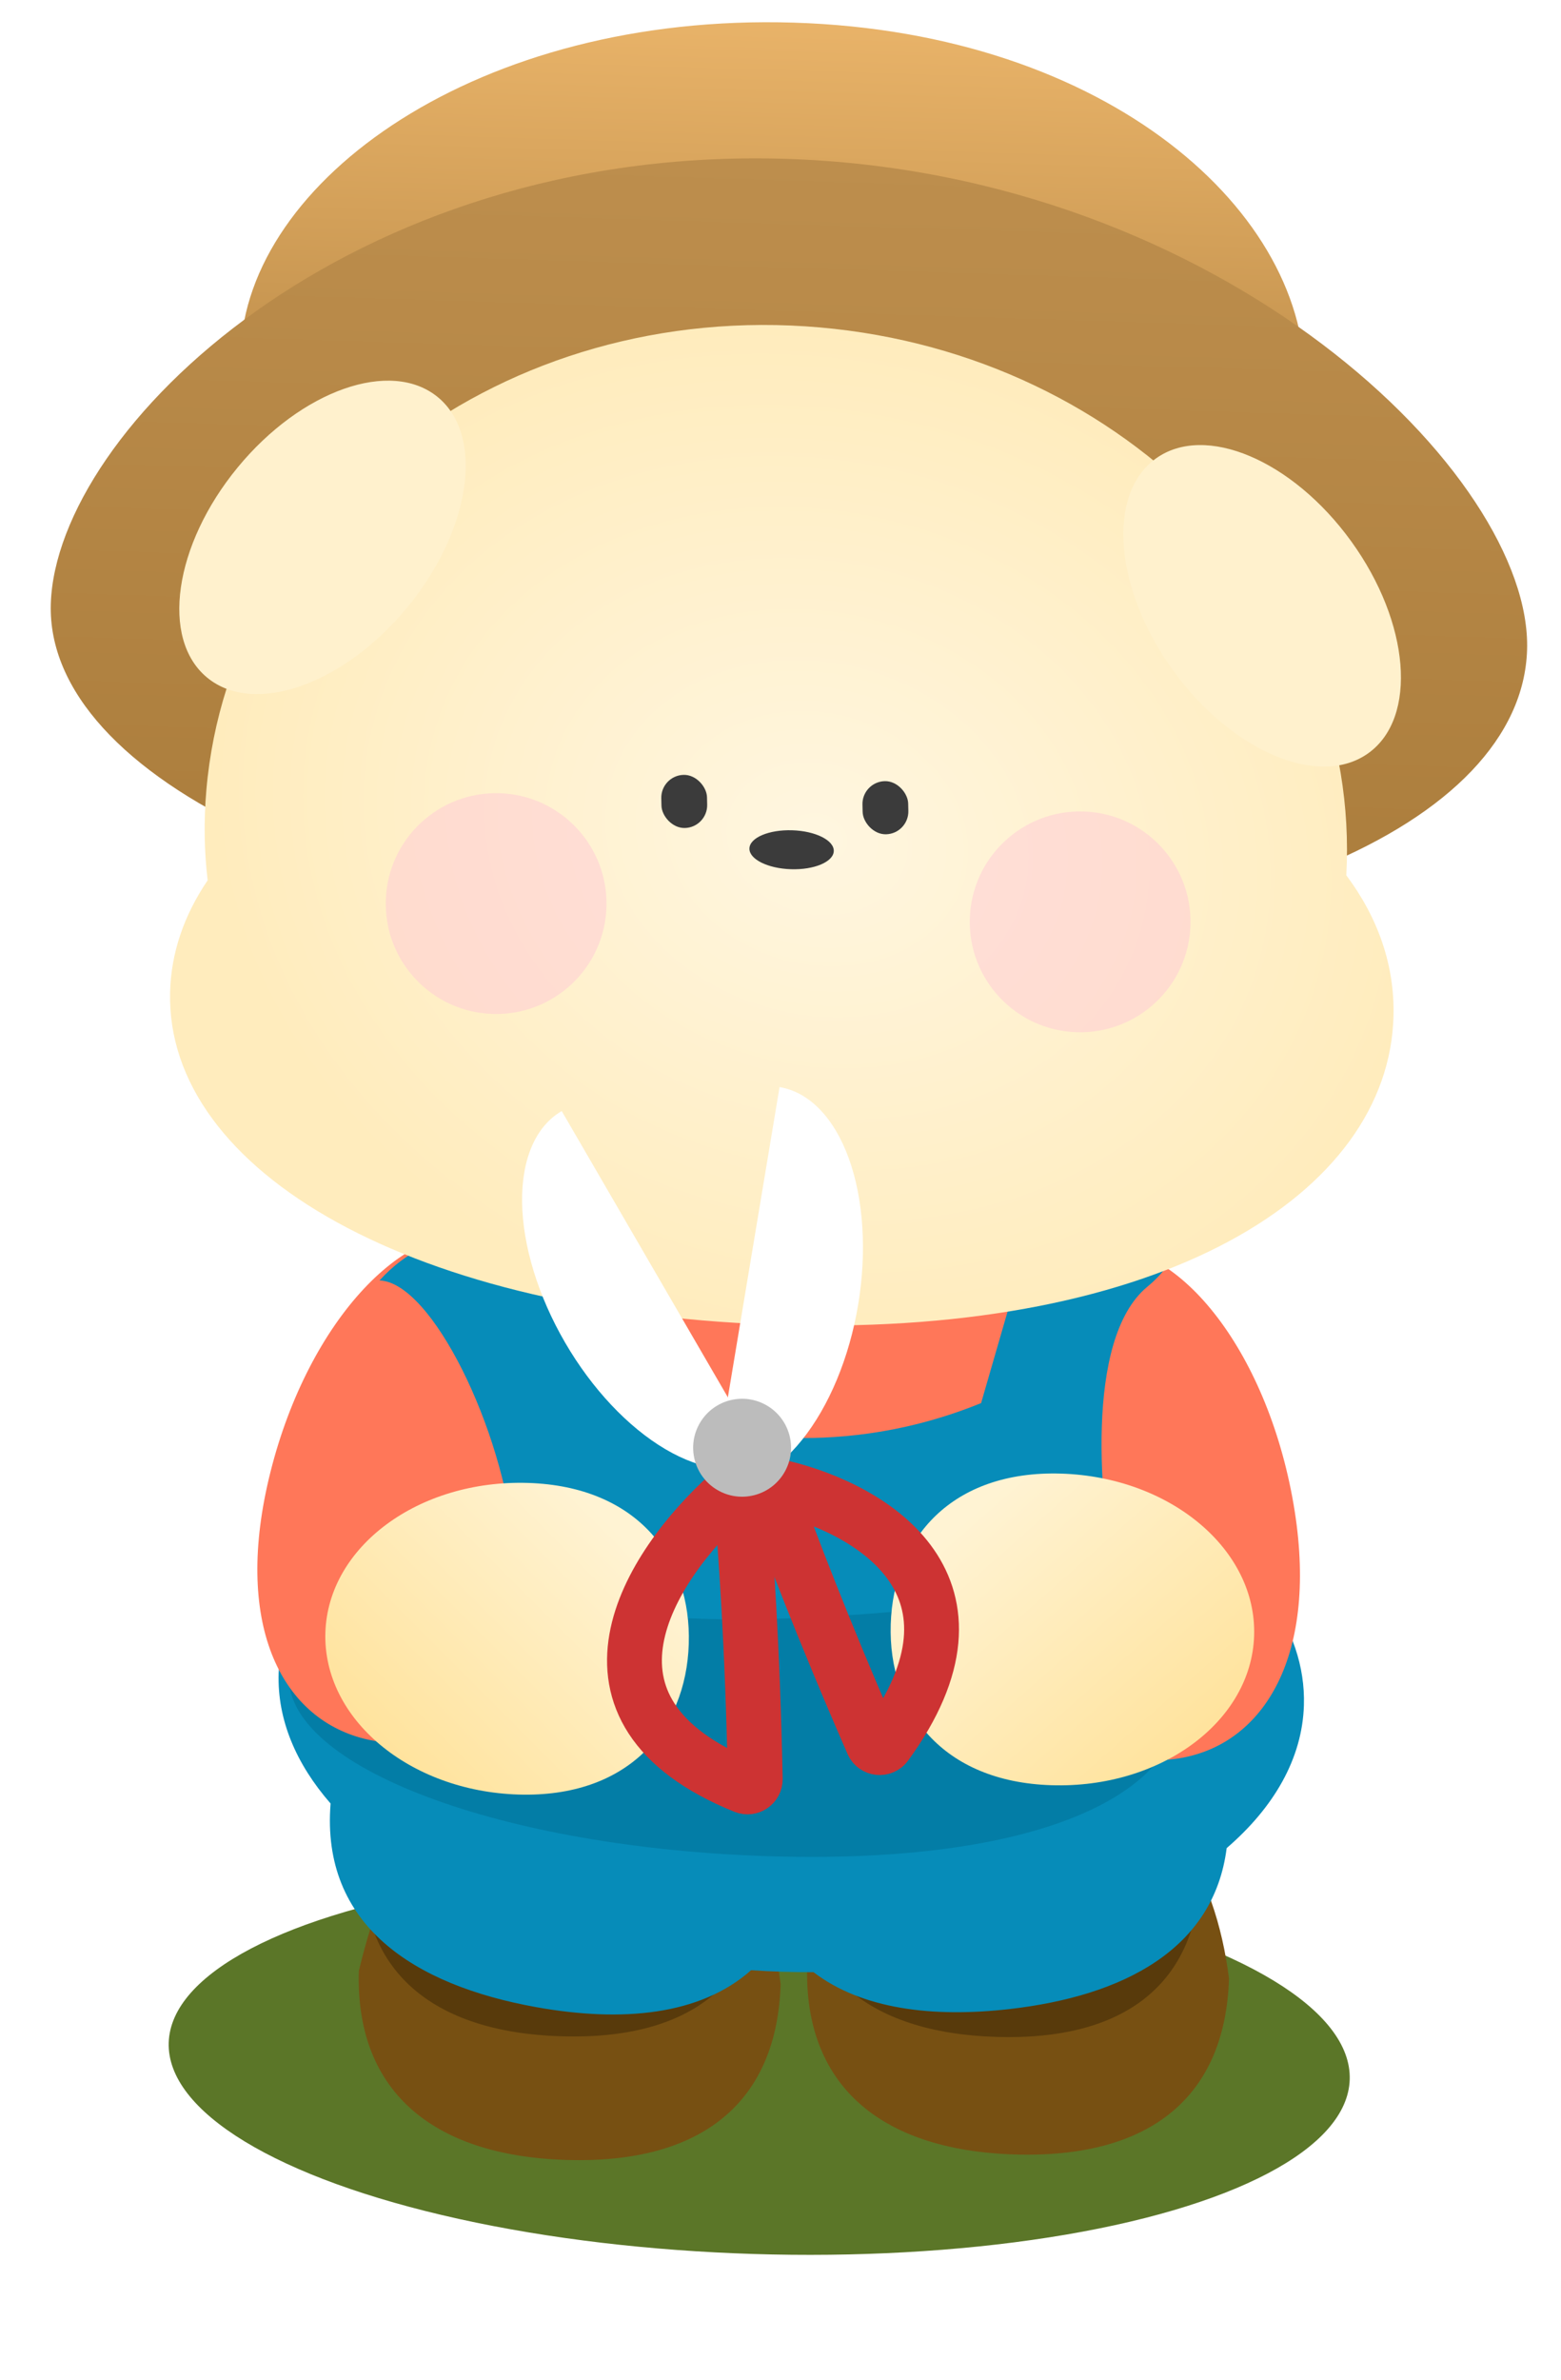 <svg width="126" height="192" viewBox="0 0 126 192" fill="none" xmlns="http://www.w3.org/2000/svg">
<g filter="url(#filter0_f_12_2118)">
<ellipse cx="61.282" cy="166.293" rx="47.687" ry="15.571" transform="rotate(1.79 61.282 166.293)" fill="#5B7628"/>
</g>
<g filter="url(#filter1_g_12_2118)">
<g filter="url(#filter2_g_12_2118)">
<path d="M105.312 31.22C104.875 45.219 87.861 56.047 62.419 55.252C36.978 54.457 18.974 42.535 19.412 28.536C19.849 14.536 38.648 1.032 64.089 1.827C89.53 2.622 105.75 17.221 105.312 31.22Z" fill="url(#paint0_linear_12_2118)"/>
</g>
<g filter="url(#filter3_g_12_2118)">
<path d="M123.262 52.435C122.823 66.465 99.358 77.116 64.066 76.014C28.774 74.911 3.663 62.742 4.101 48.712C4.54 34.682 28.128 11.713 63.42 12.816C98.711 13.919 123.7 38.405 123.262 52.435Z" fill="url(#paint1_linear_12_2118)"/>
</g>
<g filter="url(#filter4_g_12_2118)">
<path d="M63.012 160.077C62.715 169.594 56.682 174.612 45.698 174.269C34.714 173.926 28.669 168.53 28.966 159.013C31.379 148.918 35.712 141.975 46.696 142.318C57.68 142.662 61.963 151.709 63.012 160.077Z" fill="#775012"/>
</g>
<g filter="url(#filter5_d_12_2118)">
<path d="M61.787 148.946C61.509 157.839 55.758 162.525 45.281 162.197C34.804 161.87 29.035 156.824 29.312 147.931C31.608 138.499 35.737 132.014 46.214 132.342C56.691 132.669 60.781 141.126 61.787 148.946Z" fill="#583A0B"/>
</g>
<g filter="url(#filter6_g_12_2118)">
<path d="M99.202 159.635C98.904 169.152 92.871 174.17 81.888 173.827C70.904 173.484 64.859 168.088 65.156 158.571C67.569 148.476 71.902 141.533 82.886 141.876C93.87 142.22 98.153 151.266 99.202 159.635Z" fill="#775012"/>
</g>
<g filter="url(#filter7_d_12_2118)">
<path d="M96.913 148.995C96.635 157.888 90.884 162.574 80.407 162.246C69.93 161.919 64.161 156.873 64.439 147.98C66.734 138.548 70.863 132.063 81.34 132.391C91.817 132.718 95.907 141.175 96.913 148.995Z" fill="#583A0B"/>
</g>
<g filter="url(#filter8_g_12_2118)">
<path d="M64.582 113.517C87.435 114.231 105.642 125.011 105.248 137.594C105.115 141.873 102.846 145.807 99.013 149.111C97.972 157.286 90.654 161.042 81.515 162.092C75.271 162.809 69.569 162.103 65.667 159.121C64.837 159.122 64 159.112 63.158 159.085C62.307 159.059 61.461 159.016 60.624 158.962C56.516 162.608 50.195 163.177 43.315 161.947C33.421 160.179 25.897 155.322 26.684 145.512C23.893 142.313 22.374 138.74 22.491 135.008C22.884 122.425 41.729 112.803 64.582 113.517Z" fill="#068CB9"/>
</g>
<path d="M86.802 98.745L43.557 98.442L41.388 125.899L88.209 129.198L86.802 98.745Z" fill="#FF7759"/>
<g filter="url(#filter9_f_12_2118)">
<path d="M95.29 137.414C95.059 144.801 83.708 150.441 62.069 149.764C40.431 149.088 23.077 142.552 23.308 135.165C23.538 127.778 41.267 122.338 62.905 123.014C84.544 123.69 95.521 130.027 95.29 137.414Z" fill="#037DA6"/>
</g>
<g filter="url(#filter10_g_12_2118)">
<path d="M29.374 140.278C22.639 138.579 18.767 130.908 21.844 118.711C24.922 106.514 32.876 98.004 39.611 99.703C46.346 101.402 49.311 112.667 46.234 124.864C43.157 137.062 36.109 141.977 29.374 140.278Z" fill="#FF7759"/>
</g>
<g filter="url(#filter11_g_12_2118)">
<path d="M95.443 141.818C102.271 140.543 106.614 133.129 104.305 120.764C101.995 108.398 94.588 99.408 87.76 100.683C80.932 101.959 77.269 113.017 79.578 125.382C81.888 137.748 88.615 143.094 95.443 141.818Z" fill="#FF7759"/>
</g>
<g filter="url(#filter12_g_12_2118)">
<path d="M41.494 124.637C40.605 115.251 34.832 103.441 30.632 103.31C34.985 98.535 40.216 99.277 46.181 101.774C48.462 104.445 49.159 112.797 54.193 114.445C58.094 115.723 68.014 117.766 79.192 113.204L81.843 104.044C89.897 98.518 98.314 99.07 92.591 103.834C87.493 108.079 88.784 121.606 90.068 127.839C74.524 130.22 42.383 134.023 41.494 124.637Z" fill="#068CB9"/>
</g>
<g filter="url(#filter13_g_12_2118)">
<path d="M66.178 26.418C91.121 28.604 109.886 48.264 108.671 70.621C111.263 74.09 112.576 77.93 112.48 81.951C112.137 96.408 93.73 107.695 63.546 106.91C33.363 106.125 13.386 94.518 13.729 80.061C13.804 76.888 14.852 73.841 16.761 71.026C16.483 68.69 16.44 66.264 16.656 63.758C18.62 40.911 40.792 24.194 66.178 26.418Z" fill="url(#paint2_radial_12_2118)"/>
</g>
<rect x="53.335" y="62.561" width="3.691" height="4.288" rx="1.846" transform="rotate(-1.328 53.335 62.561)" fill="#3B3B3B"/>
<rect x="69.573" y="63.068" width="3.691" height="4.288" rx="1.846" transform="rotate(-1.328 69.573 63.068)" fill="#3B3B3B"/>
<ellipse cx="63.896" cy="68.56" rx="3.406" ry="1.572" transform="rotate(1.79 63.896 68.56)" fill="#3B3B3B"/>
<g filter="url(#filter14_g_12_2118)">
<ellipse cx="14.658" cy="8.877" rx="14.658" ry="8.877" transform="matrix(-0.635 0.772 0.772 0.635 28.486 26.405)" fill="#FFF1CD"/>
</g>
<g filter="url(#filter15_g_12_2118)">
<ellipse cx="101.876" cy="48.88" rx="14.658" ry="8.877" transform="rotate(54.13 101.876 48.88)" fill="#FFF1CD"/>
</g>
<g filter="url(#filter16_g_12_2118)">
<circle cx="40.046" cy="72.904" r="8.909" transform="rotate(1.79 40.046 72.904)" fill="#FFCCD4" fill-opacity="0.55"/>
</g>
<g filter="url(#filter17_g_12_2118)">
<circle cx="87.186" cy="74.377" r="8.909" transform="rotate(1.79 87.186 74.377)" fill="#FFCCD4" fill-opacity="0.55"/>
</g>
<g filter="url(#filter18_g_12_2118)">
<path d="M55.596 132.635C55.379 139.577 50.654 145.063 41.836 144.788C33.019 144.512 26.047 138.661 26.264 131.718C26.481 124.776 33.805 119.371 42.622 119.646C51.439 119.922 55.813 125.692 55.596 132.635Z" fill="url(#paint3_linear_12_2118)"/>
</g>
<g filter="url(#filter19_g_12_2118)">
<path d="M71.898 131.047C71.681 137.99 76.055 143.76 84.872 144.036C93.69 144.311 101.013 138.906 101.23 131.964C101.447 125.021 94.475 119.17 85.658 118.894C76.841 118.619 72.115 124.105 71.898 131.047Z" fill="url(#paint4_linear_12_2118)"/>
</g>
</g>
<path d="M45.34 89.643C43.243 90.861 42.093 93.512 42.142 97.013C42.192 100.514 43.438 104.578 45.606 108.311C47.774 112.045 50.686 115.141 53.702 116.92C56.718 118.699 59.59 119.014 61.687 117.796L53.514 103.72L45.34 89.643Z" fill="white"/>
<path d="M62.924 87.709C65.317 88.108 67.329 90.182 68.518 93.475C69.708 96.768 69.977 101.01 69.268 105.268C68.558 109.527 66.927 113.452 64.733 116.181C62.54 118.91 59.964 120.219 57.571 119.821L60.248 103.765L62.924 87.709Z" fill="white"/>
<path d="M71.512 140.747C80.786 128.004 70.479 121.812 63.174 120.028C62.703 119.913 62.308 120.363 62.47 120.82C63.654 124.16 66.4 131.383 70.441 140.633C70.633 141.071 71.23 141.134 71.512 140.747Z" stroke="#CD3333" stroke-width="4.425"/>
<path d="M60.102 144.128C44.949 137.979 52.398 126.392 58.817 120.593C59.191 120.255 59.774 120.488 59.822 120.99C60.174 124.716 60.749 132.845 60.963 143.541C60.972 143.986 60.515 144.296 60.102 144.128Z" stroke="#CD3333" stroke-width="4.425"/>
<circle cx="59.901" cy="116.807" r="3.951" transform="rotate(120.82 59.901 116.807)" fill="#BCBCBC"/>
<defs>
<filter id="filter0_f_12_2118" x="4.176" y="141.217" width="114.214" height="50.152" filterUnits="userSpaceOnUse" color-interpolation-filters="sRGB">
<feFlood flood-opacity="0" result="BackgroundImageFix"/>
<feBlend mode="normal" in="SourceGraphic" in2="BackgroundImageFix" result="shape"/>
<feGaussianBlur stdDeviation="4.72" result="effect1_foregroundBlur_12_2118"/>
</filter>
<filter id="filter1_g_12_2118" x="4.096" y="1.793" width="119.172" height="172.492" filterUnits="userSpaceOnUse" color-interpolation-filters="sRGB">
<feFlood flood-opacity="0" result="BackgroundImageFix"/>
<feBlend mode="normal" in="SourceGraphic" in2="BackgroundImageFix" result="shape"/>
<feTurbulence type="fractalNoise" baseFrequency="3.817 3.817" numOctaves="3" seed="4220" />
<feDisplacementMap in="shape" scale="0" xChannelSelector="R" yChannelSelector="G" result="displacedImage" width="100%" height="100%" />
<feMerge result="effect1_texture_12_2118">
<feMergeNode in="displacedImage"/>
</feMerge>
</filter>
<filter id="filter2_g_12_2118" x="17.622" y="0.011" width="89.48" height="57.064" filterUnits="userSpaceOnUse" color-interpolation-filters="sRGB">
<feFlood flood-opacity="0" result="BackgroundImageFix"/>
<feBlend mode="normal" in="SourceGraphic" in2="BackgroundImageFix" result="shape"/>
<feTurbulence type="fractalNoise" baseFrequency="0.078 0.078" numOctaves="3" seed="6019" />
<feDisplacementMap in="shape" scale="3.563" xChannelSelector="R" yChannelSelector="G" result="displacedImage" width="100%" height="100%" />
<feMerge result="effect1_texture_12_2118">
<feMergeNode in="displacedImage"/>
</feMerge>
</filter>
<filter id="filter3_g_12_2118" x="2.314" y="10.996" width="122.735" height="66.878" filterUnits="userSpaceOnUse" color-interpolation-filters="sRGB">
<feFlood flood-opacity="0" result="BackgroundImageFix"/>
<feBlend mode="normal" in="SourceGraphic" in2="BackgroundImageFix" result="shape"/>
<feTurbulence type="fractalNoise" baseFrequency="0.078 0.078" numOctaves="3" seed="6019" />
<feDisplacementMap in="shape" scale="3.563" xChannelSelector="R" yChannelSelector="G" result="displacedImage" width="100%" height="100%" />
<feMerge result="effect1_texture_12_2118">
<feMergeNode in="displacedImage"/>
</feMerge>
</filter>
<filter id="filter4_g_12_2118" x="27.174" y="140.525" width="37.62" height="35.543" filterUnits="userSpaceOnUse" color-interpolation-filters="sRGB">
<feFlood flood-opacity="0" result="BackgroundImageFix"/>
<feBlend mode="normal" in="SourceGraphic" in2="BackgroundImageFix" result="shape"/>
<feTurbulence type="fractalNoise" baseFrequency="0.078 0.078" numOctaves="3" seed="6019" />
<feDisplacementMap in="shape" scale="3.563" xChannelSelector="R" yChannelSelector="G" result="displacedImage" width="100%" height="100%" />
<feMerge result="effect1_texture_12_2118">
<feMergeNode in="displacedImage"/>
</feMerge>
</filter>
<filter id="filter5_d_12_2118" x="27.207" y="132.33" width="36.676" height="34.076" filterUnits="userSpaceOnUse" color-interpolation-filters="sRGB">
<feFlood flood-opacity="0" result="BackgroundImageFix"/>
<feColorMatrix in="SourceAlpha" type="matrix" values="0 0 0 0 0 0 0 0 0 0 0 0 0 0 0 0 0 0 127 0" result="hardAlpha"/>
<feOffset dy="2.096"/>
<feGaussianBlur stdDeviation="1.048"/>
<feComposite in2="hardAlpha" operator="out"/>
<feColorMatrix type="matrix" values="0 0 0 0 0 0 0 0 0 0 0 0 0 0 0 0 0 0 0.25 0"/>
<feBlend mode="normal" in2="BackgroundImageFix" result="effect1_dropShadow_12_2118"/>
<feBlend mode="normal" in="SourceGraphic" in2="effect1_dropShadow_12_2118" result="shape"/>
</filter>
<filter id="filter6_g_12_2118" x="63.364" y="140.083" width="37.62" height="35.543" filterUnits="userSpaceOnUse" color-interpolation-filters="sRGB">
<feFlood flood-opacity="0" result="BackgroundImageFix"/>
<feBlend mode="normal" in="SourceGraphic" in2="BackgroundImageFix" result="shape"/>
<feTurbulence type="fractalNoise" baseFrequency="0.078 0.078" numOctaves="3" seed="6019" />
<feDisplacementMap in="shape" scale="3.563" xChannelSelector="R" yChannelSelector="G" result="displacedImage" width="100%" height="100%" />
<feMerge result="effect1_texture_12_2118">
<feMergeNode in="displacedImage"/>
</feMerge>
</filter>
<filter id="filter7_d_12_2118" x="62.333" y="132.379" width="36.676" height="34.076" filterUnits="userSpaceOnUse" color-interpolation-filters="sRGB">
<feFlood flood-opacity="0" result="BackgroundImageFix"/>
<feColorMatrix in="SourceAlpha" type="matrix" values="0 0 0 0 0 0 0 0 0 0 0 0 0 0 0 0 0 0 127 0" result="hardAlpha"/>
<feOffset dy="2.096"/>
<feGaussianBlur stdDeviation="1.048"/>
<feComposite in2="hardAlpha" operator="out"/>
<feColorMatrix type="matrix" values="0 0 0 0 0 0 0 0 0 0 0 0 0 0 0 0 0 0 0.25 0"/>
<feBlend mode="normal" in2="BackgroundImageFix" result="effect1_dropShadow_12_2118"/>
<feBlend mode="normal" in="SourceGraphic" in2="effect1_dropShadow_12_2118" result="shape"/>
</filter>
<filter id="filter8_g_12_2118" x="20.703" y="111.698" width="86.334" height="52.619" filterUnits="userSpaceOnUse" color-interpolation-filters="sRGB">
<feFlood flood-opacity="0" result="BackgroundImageFix"/>
<feBlend mode="normal" in="SourceGraphic" in2="BackgroundImageFix" result="shape"/>
<feTurbulence type="fractalNoise" baseFrequency="0.078 0.078" numOctaves="3" seed="6019" />
<feDisplacementMap in="shape" scale="3.563" xChannelSelector="R" yChannelSelector="G" result="displacedImage" width="100%" height="100%" />
<feMerge result="effect1_texture_12_2118">
<feMergeNode in="displacedImage"/>
</feMerge>
</filter>
<filter id="filter9_f_12_2118" x="21.209" y="120.861" width="76.181" height="31.054" filterUnits="userSpaceOnUse" color-interpolation-filters="sRGB">
<feFlood flood-opacity="0" result="BackgroundImageFix"/>
<feBlend mode="normal" in="SourceGraphic" in2="BackgroundImageFix" result="shape"/>
<feGaussianBlur stdDeviation="1.048" result="effect1_foregroundBlur_12_2118"/>
</filter>
<filter id="filter10_g_12_2118" x="18.991" y="97.705" width="30.24" height="44.68" filterUnits="userSpaceOnUse" color-interpolation-filters="sRGB">
<feFlood flood-opacity="0" result="BackgroundImageFix"/>
<feBlend mode="normal" in="SourceGraphic" in2="BackgroundImageFix" result="shape"/>
<feTurbulence type="fractalNoise" baseFrequency="0.078 0.078" numOctaves="3" seed="6019" />
<feDisplacementMap in="shape" scale="3.563" xChannelSelector="R" yChannelSelector="G" result="displacedImage" width="100%" height="100%" />
<feMerge result="effect1_texture_12_2118">
<feMergeNode in="displacedImage"/>
</feMerge>
</filter>
<filter id="filter11_g_12_2118" x="77.105" y="98.781" width="29.606" height="45.003" filterUnits="userSpaceOnUse" color-interpolation-filters="sRGB">
<feFlood flood-opacity="0" result="BackgroundImageFix"/>
<feBlend mode="normal" in="SourceGraphic" in2="BackgroundImageFix" result="shape"/>
<feTurbulence type="fractalNoise" baseFrequency="0.078 0.078" numOctaves="3" seed="6019" />
<feDisplacementMap in="shape" scale="3.563" xChannelSelector="R" yChannelSelector="G" result="displacedImage" width="100%" height="100%" />
<feMerge result="effect1_texture_12_2118">
<feMergeNode in="displacedImage"/>
</feMerge>
</filter>
<filter id="filter12_g_12_2118" x="28.85" y="98.025" width="67.404" height="34.41" filterUnits="userSpaceOnUse" color-interpolation-filters="sRGB">
<feFlood flood-opacity="0" result="BackgroundImageFix"/>
<feBlend mode="normal" in="SourceGraphic" in2="BackgroundImageFix" result="shape"/>
<feTurbulence type="fractalNoise" baseFrequency="0.078 0.078" numOctaves="3" seed="6019" />
<feDisplacementMap in="shape" scale="3.563" xChannelSelector="R" yChannelSelector="G" result="displacedImage" width="100%" height="100%" />
<feMerge result="effect1_texture_12_2118">
<feMergeNode in="displacedImage"/>
</feMerge>
</filter>
<filter id="filter13_g_12_2118" x="11.724" y="24.22" width="102.761" height="84.729" filterUnits="userSpaceOnUse" color-interpolation-filters="sRGB">
<feFlood flood-opacity="0" result="BackgroundImageFix"/>
<feBlend mode="normal" in="SourceGraphic" in2="BackgroundImageFix" result="shape"/>
<feTurbulence type="fractalNoise" baseFrequency="0.12 0.12" numOctaves="3" seed="61" />
<feDisplacementMap in="shape" scale="4" xChannelSelector="R" yChannelSelector="G" result="displacedImage" width="100%" height="100%" />
<feMerge result="effect1_texture_12_2118">
<feMergeNode in="displacedImage"/>
</feMerge>
</filter>
<filter id="filter14_g_12_2118" x="12.68" y="28.933" width="26.694" height="28.862" filterUnits="userSpaceOnUse" color-interpolation-filters="sRGB">
<feFlood flood-opacity="0" result="BackgroundImageFix"/>
<feBlend mode="normal" in="SourceGraphic" in2="BackgroundImageFix" result="shape"/>
<feTurbulence type="fractalNoise" baseFrequency="0.078 0.078" numOctaves="3" seed="6019" />
<feDisplacementMap in="shape" scale="3.563" xChannelSelector="R" yChannelSelector="G" result="displacedImage" width="100%" height="100%" />
<feMerge result="effect1_texture_12_2118">
<feMergeNode in="displacedImage"/>
</feMerge>
</filter>
<filter id="filter15_g_12_2118" x="88.891" y="34.127" width="25.971" height="29.505" filterUnits="userSpaceOnUse" color-interpolation-filters="sRGB">
<feFlood flood-opacity="0" result="BackgroundImageFix"/>
<feBlend mode="normal" in="SourceGraphic" in2="BackgroundImageFix" result="shape"/>
<feTurbulence type="fractalNoise" baseFrequency="0.078 0.078" numOctaves="3" seed="6019" />
<feDisplacementMap in="shape" scale="3.563" xChannelSelector="R" yChannelSelector="G" result="displacedImage" width="100%" height="100%" />
<feMerge result="effect1_texture_12_2118">
<feMergeNode in="displacedImage"/>
</feMerge>
</filter>
<filter id="filter16_g_12_2118" x="29.355" y="62.214" width="21.381" height="21.381" filterUnits="userSpaceOnUse" color-interpolation-filters="sRGB">
<feFlood flood-opacity="0" result="BackgroundImageFix"/>
<feBlend mode="normal" in="SourceGraphic" in2="BackgroundImageFix" result="shape"/>
<feTurbulence type="fractalNoise" baseFrequency="0.078 0.078" numOctaves="3" seed="6019" />
<feDisplacementMap in="shape" scale="3.563" xChannelSelector="R" yChannelSelector="G" result="displacedImage" width="100%" height="100%" />
<feMerge result="effect1_texture_12_2118">
<feMergeNode in="displacedImage"/>
</feMerge>
</filter>
<filter id="filter17_g_12_2118" x="76.496" y="63.687" width="21.381" height="21.381" filterUnits="userSpaceOnUse" color-interpolation-filters="sRGB">
<feFlood flood-opacity="0" result="BackgroundImageFix"/>
<feBlend mode="normal" in="SourceGraphic" in2="BackgroundImageFix" result="shape"/>
<feTurbulence type="fractalNoise" baseFrequency="0.078 0.078" numOctaves="3" seed="6019" />
<feDisplacementMap in="shape" scale="3.563" xChannelSelector="R" yChannelSelector="G" result="displacedImage" width="100%" height="100%" />
<feMerge result="effect1_texture_12_2118">
<feMergeNode in="displacedImage"/>
</feMerge>
</filter>
<filter id="filter18_g_12_2118" x="24.477" y="117.855" width="32.908" height="28.725" filterUnits="userSpaceOnUse" color-interpolation-filters="sRGB">
<feFlood flood-opacity="0" result="BackgroundImageFix"/>
<feBlend mode="normal" in="SourceGraphic" in2="BackgroundImageFix" result="shape"/>
<feTurbulence type="fractalNoise" baseFrequency="0.078 0.078" numOctaves="3" seed="6019" />
<feDisplacementMap in="shape" scale="3.563" xChannelSelector="R" yChannelSelector="G" result="displacedImage" width="100%" height="100%" />
<feMerge result="effect1_texture_12_2118">
<feMergeNode in="displacedImage"/>
</feMerge>
</filter>
<filter id="filter19_g_12_2118" x="70.109" y="117.103" width="32.908" height="28.725" filterUnits="userSpaceOnUse" color-interpolation-filters="sRGB">
<feFlood flood-opacity="0" result="BackgroundImageFix"/>
<feBlend mode="normal" in="SourceGraphic" in2="BackgroundImageFix" result="shape"/>
<feTurbulence type="fractalNoise" baseFrequency="0.078 0.078" numOctaves="3" seed="6019" />
<feDisplacementMap in="shape" scale="3.563" xChannelSelector="R" yChannelSelector="G" result="displacedImage" width="100%" height="100%" />
<feMerge result="effect1_texture_12_2118">
<feMergeNode in="displacedImage"/>
</feMerge>
</filter>
<linearGradient id="paint0_linear_12_2118" x1="64.566" y1="-13.13" x2="62.598" y2="49.848" gradientUnits="userSpaceOnUse">
<stop stop-color="#FCC477"/>
<stop offset="1" stop-color="#AA7C3B"/>
</linearGradient>
<linearGradient id="paint1_linear_12_2118" x1="64.86" y1="12.861" x2="62.888" y2="75.977" gradientUnits="userSpaceOnUse">
<stop stop-color="#BD8E4D"/>
<stop offset="1" stop-color="#AA7C3B"/>
</linearGradient>
<radialGradient id="paint2_radial_12_2118" cx="0" cy="0" r="1" gradientUnits="userSpaceOnUse" gradientTransform="translate(65.951 67.653) rotate(103.924) scale(40.703 49.251)">
<stop stop-color="#FFF6E0"/>
<stop offset="1" stop-color="#FFECBD"/>
</radialGradient>
<linearGradient id="paint3_linear_12_2118" x1="49.089" y1="122.732" x2="27.442" y2="144.338" gradientUnits="userSpaceOnUse">
<stop offset="0.001" stop-color="#FFF3D3"/>
<stop offset="1" stop-color="#FFE093"/>
</linearGradient>
<linearGradient id="paint4_linear_12_2118" x1="79.01" y1="121.57" x2="99.266" y2="144.485" gradientUnits="userSpaceOnUse">
<stop offset="0.001" stop-color="#FFF3D3"/>
<stop offset="1" stop-color="#FFE093"/>
</linearGradient>
</defs>
</svg>
